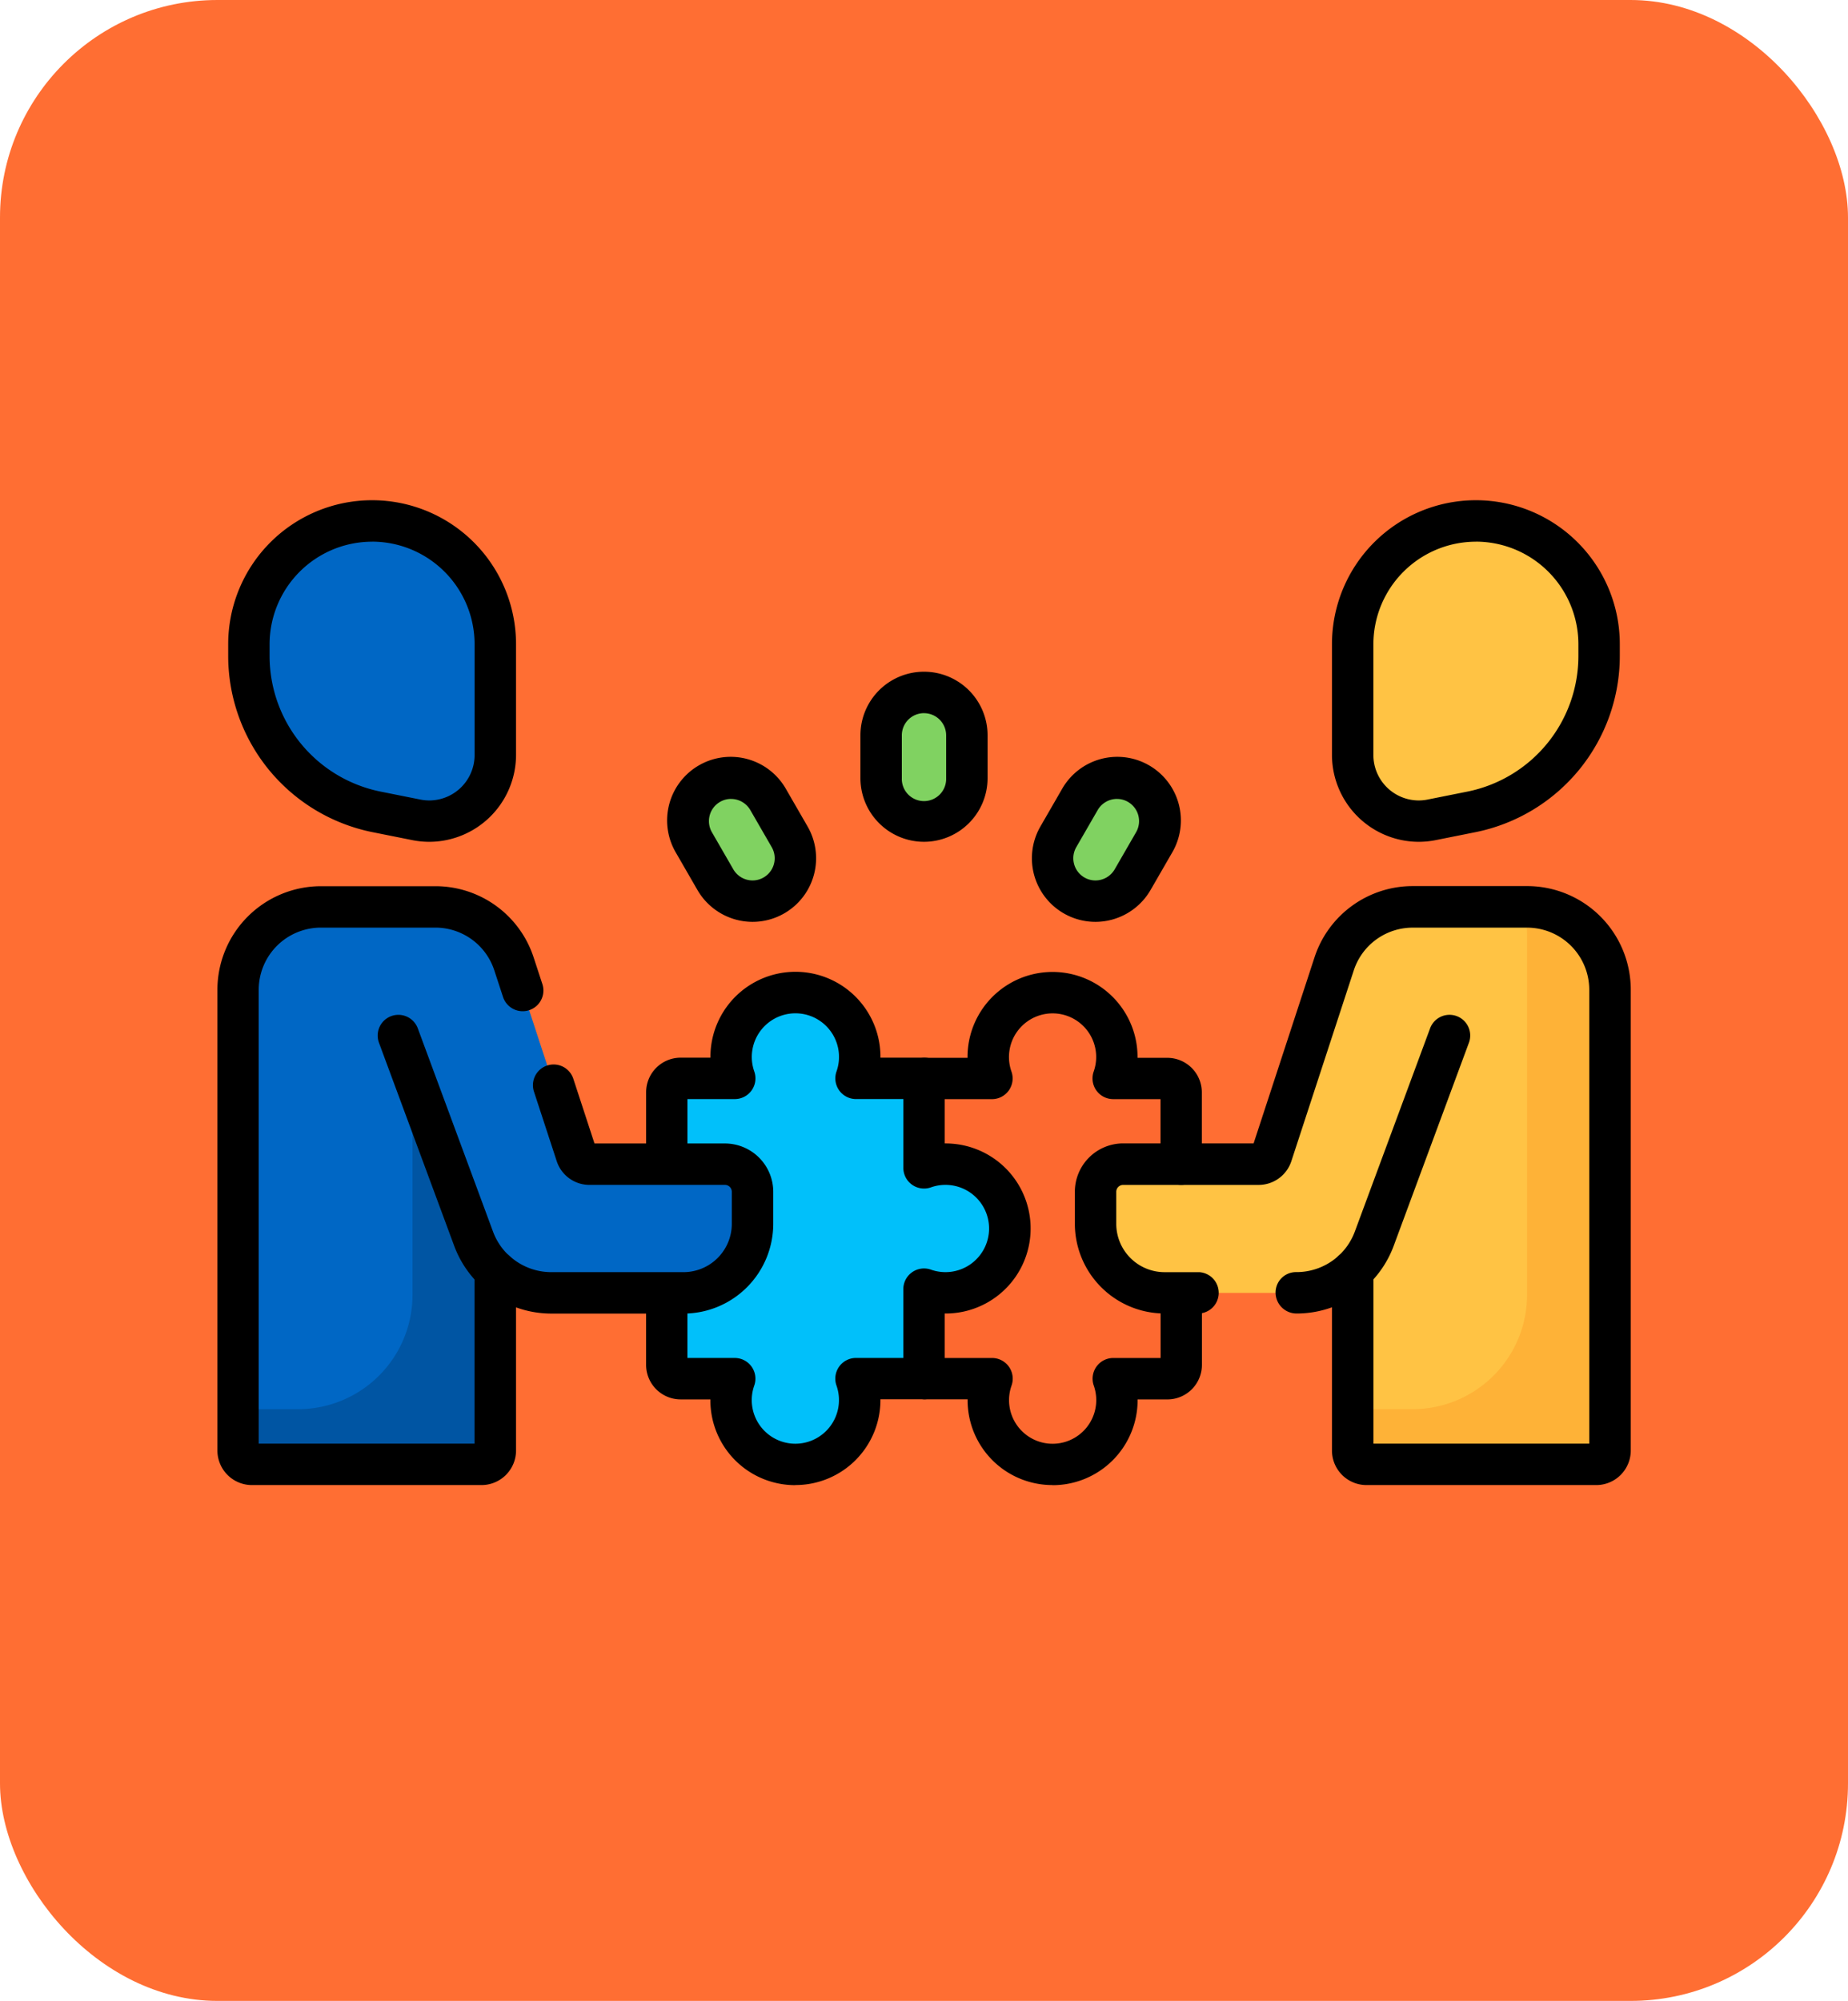 <svg xmlns="http://www.w3.org/2000/svg" width="85" height="92" viewBox="0 0 85 92">
  <g id="Grupo_988204" data-name="Grupo 988204" transform="translate(-810 -3924)">
    <rect id="Rectángulo_338875" data-name="Rectángulo 338875" width="85" height="92" rx="10" transform="translate(810 3924)" fill="#ff6e33"/>
    <g id="colaboracion" transform="translate(820 3869.343)">
      <path id="Trazado_735458" data-name="Trazado 735458" d="M228.881,273.745h3.126a2.958,2.958,0,1,0,5.579,0h2.491a.635.635,0,0,0,.635-.635V260.577a.635.635,0,0,0-.635-.635h-2.491a2.958,2.958,0,1,0-5.579,0h-3.126l-3.943,7.887Z" transform="translate(-196.381 -155.701)" fill="#fd6930"/>
      <path id="Trazado_735459" data-name="Trazado 735459" d="M176,263.91a2.976,2.976,0,0,0-1.358.146v-4.112h-3.126a2.958,2.958,0,1,0-5.579,0h-2.491a.635.635,0,0,0-.635.635v12.533a.635.635,0,0,0,.635.635h2.491a2.958,2.958,0,1,0,5.579,0h3.126v-4.112A2.958,2.958,0,1,0,176,263.91Z" transform="translate(-142.143 -155.702)" fill="#01c0fa"/>
      <path id="Trazado_735460" data-name="Trazado 735460" d="M242.441,153.2h0a1.972,1.972,0,0,1-1.972-1.972v-1.972a1.972,1.972,0,0,1,1.972-1.972h0a1.972,1.972,0,0,1,1.972,1.972v1.972A1.972,1.972,0,0,1,242.441,153.2Z" transform="translate(-209.941 -60.786)" fill="#80d261"/>
      <path id="Trazado_735461" data-name="Trazado 735461" d="M303.58,183.732h0a1.972,1.972,0,0,1-.722-2.693l.986-1.708a1.972,1.972,0,0,1,2.693-.722h0a1.972,1.972,0,0,1,.722,2.693l-.986,1.708A1.972,1.972,0,0,1,303.58,183.732Z" transform="translate(-264.179 -87.905)" fill="#80d261"/>
      <path id="Trazado_735462" data-name="Trazado 735462" d="M174.517,183.732h0a1.972,1.972,0,0,0,.722-2.693l-.986-1.708a1.972,1.972,0,0,0-2.693-.722h0a1.972,1.972,0,0,0-.722,2.693l.986,1.708A1.972,1.972,0,0,0,174.517,183.732Z" transform="translate(-148.918 -87.905)" fill="#80d261"/>
      <path id="Trazado_735463" data-name="Trazado 735463" d="M414.95,98.9l1.831-.366a7.3,7.3,0,0,0,5.867-7.156v-.552a5.667,5.667,0,0,0-5.667-5.667h0a5.667,5.667,0,0,0-5.667,5.667v5.093A3.041,3.041,0,0,0,414.95,98.9Z" transform="translate(-359.096 -6.548)" fill="#ffc344"/>
      <path id="Trazado_735464" data-name="Trazado 735464" d="M319.395,236.767h6.229a.635.635,0,0,0,.6-.437l2.87-8.768a3.809,3.809,0,0,1,3.62-2.624h5.261a3.809,3.809,0,0,1,3.809,3.809v21.189a.635.635,0,0,1-.635.635H330.59a.635.635,0,0,1-.635-.635v-8.258a3.807,3.807,0,0,1-2.579,1.006H321.3a3.174,3.174,0,0,1-3.174-3.174v-1.473A1.269,1.269,0,0,1,319.395,236.767Z" transform="translate(-277.738 -128.582)" fill="#ffc344"/>
      <path id="Trazado_735465" data-name="Trazado 735465" d="M423.141,228.746a3.809,3.809,0,0,0-3.809-3.809h-.217a3.8,3.8,0,0,1,.217,1.27V242.77a5.26,5.26,0,0,1-5.26,5.26h-2.762v1.9a.635.635,0,0,0,.635.635h10.561a.635.635,0,0,0,.635-.635Z" transform="translate(-359.094 -128.582)" fill="#feb237"/>
      <path id="Trazado_735466" data-name="Trazado 735466" d="M19.1,98.9l-1.831-.366a7.3,7.3,0,0,1-5.867-7.156v-.552a5.667,5.667,0,0,1,5.667-5.667h0a5.667,5.667,0,0,1,5.667,5.667v5.093A3.041,3.041,0,0,1,19.1,98.9Z" transform="translate(-9.957 -6.548)" fill="#0067c5"/>
      <path id="Trazado_735467" data-name="Trazado 735467" d="M29.891,236.767H23.662a.635.635,0,0,1-.6-.437l-2.87-8.768a3.809,3.809,0,0,0-3.62-2.624H11.309A3.809,3.809,0,0,0,7.5,228.746v21.189a.635.635,0,0,0,.635.635H18.7a.635.635,0,0,0,.635-.635v-8.258a3.807,3.807,0,0,0,2.579,1.006h6.078a3.174,3.174,0,0,0,3.174-3.174v-1.473A1.27,1.27,0,0,0,29.891,236.767Z" transform="translate(-6.548 -128.582)" fill="#0067c5"/>
      <path id="Trazado_735468" data-name="Trazado 735468" d="M18.338,292.868l-2.816-7.6v10.174a5.26,5.26,0,0,1-5.26,5.26H7.5v1.9a.635.635,0,0,0,.635.635H18.7a.635.635,0,0,0,.635-.635v-8.258h0A3.8,3.8,0,0,1,18.338,292.868Z" transform="translate(-6.548 -181.253)" fill="#0055a3"/>
      <path id="Trazado_735469" data-name="Trazado 735469" d="M261.283,258.294a.952.952,0,0,1-.952-.952v-2.991h-2.174a.952.952,0,0,1-.9-1.269,2.006,2.006,0,0,0-1.66-2.661,2.008,2.008,0,0,0-2.123,2.661.952.952,0,0,1-.9,1.27h-3.126a.952.952,0,0,1,0-1.9h2.006q0-.017,0-.034a3.91,3.91,0,0,1,7.79-.488,4.051,4.051,0,0,1,.03.522h1.37a1.589,1.589,0,0,1,1.587,1.587v3.308A.952.952,0,0,1,261.283,258.294Z" transform="translate(-216.952 -149.157)"/>
      <path id="Trazado_735470" data-name="Trazado 735470" d="M255.359,367.01a3.9,3.9,0,0,1-3.872-3.421,4.045,4.045,0,0,1-.03-.522h-2.005a.952.952,0,0,1,0-1.9h3.126a.952.952,0,0,1,.9,1.27,2.006,2.006,0,0,0,1.66,2.661,2.008,2.008,0,0,0,2.123-2.661.952.952,0,0,1,.9-1.27h2.174v-2.991a.952.952,0,0,1,1.9,0v3.309a1.589,1.589,0,0,1-1.587,1.587h-1.371q0,.017,0,.034a3.909,3.909,0,0,1-3.918,3.909Z" transform="translate(-216.952 -244.071)"/>
      <path id="Trazado_735471" data-name="Trazado 735471" d="M162.171,272.1a3.9,3.9,0,0,1-3.872-3.421,4.048,4.048,0,0,1-.03-.522H156.9a1.589,1.589,0,0,1-1.587-1.587v-3.309a.952.952,0,0,1,1.9,0v2.991h2.174a.952.952,0,0,1,.9,1.269,2.006,2.006,0,0,0,1.66,2.661,2.008,2.008,0,0,0,2.123-2.661.952.952,0,0,1,.9-1.27h2.174v-3.16a.952.952,0,0,1,1.27-.9,2.006,2.006,0,1,0,0-3.783.952.952,0,0,1-1.269-.9v-3.16h-2.174a.952.952,0,0,1-.9-1.269,2.006,2.006,0,0,0-1.66-2.661,2.008,2.008,0,0,0-2.123,2.661.952.952,0,0,1-.9,1.27h-2.174v2.991a.952.952,0,0,1-1.9,0v-3.308a1.589,1.589,0,0,1,1.587-1.587h1.371q0-.017,0-.034a3.91,3.91,0,0,1,7.79-.488,4.051,4.051,0,0,1,.03.522h2.005a.952.952,0,0,1,.952.952v2.991a4.055,4.055,0,0,1,.522.03,3.91,3.91,0,0,1-.522,7.79V267.2a.952.952,0,0,1-.952.952h-2.006q0,.017,0,.034a3.909,3.909,0,0,1-3.918,3.909Z" transform="translate(-135.595 -149.157)"/>
      <path id="Trazado_735472" data-name="Trazado 735472" d="M235.893,147.6a2.927,2.927,0,0,1-2.924-2.924v-1.972a2.924,2.924,0,1,1,5.848,0v1.972A2.927,2.927,0,0,1,235.893,147.6Zm0-5.915a1.021,1.021,0,0,0-1.02,1.02v1.972a1.02,1.02,0,1,0,2.039,0v-1.972A1.021,1.021,0,0,0,235.893,141.686Z" transform="translate(-203.393 -54.238)"/>
      <path id="Trazado_735473" data-name="Trazado 735473" d="M298.022,178.4a2.924,2.924,0,0,1-2.53-4.386l.986-1.708a2.924,2.924,0,1,1,5.064,2.924l-.986,1.708A2.934,2.934,0,0,1,298.022,178.4Zm.99-5.652a1.024,1.024,0,0,0-.885.51l-.986,1.708a1.021,1.021,0,0,0,.373,1.393,1,1,0,0,0,.508.137,1.024,1.024,0,0,0,.885-.51l.986-1.708a1.021,1.021,0,0,0-.373-1.393A1,1,0,0,0,299.012,172.749Z" transform="translate(-257.637 -81.357)"/>
      <path id="Trazado_735474" data-name="Trazado 735474" d="M166.991,178.4h0a2.934,2.934,0,0,1-2.534-1.462l-.986-1.708a2.924,2.924,0,1,1,5.064-2.924l.986,1.708a2.924,2.924,0,0,1-2.53,4.386Zm-.99-5.652a1,1,0,0,0-.508.137,1.021,1.021,0,0,0-.373,1.393l.986,1.708a1.024,1.024,0,0,0,.885.51h0a1.02,1.02,0,0,0,.881-1.53l-.986-1.708A1.024,1.024,0,0,0,166,172.749Z" transform="translate(-142.376 -81.357)"/>
      <path id="Trazado_735475" data-name="Trazado 735475" d="M407.8,93.363h0a4,4,0,0,1-3.987-3.994V84.276a6.619,6.619,0,0,1,13.239,0v.552a8.272,8.272,0,0,1-6.632,8.09l-1.831.366A4.02,4.02,0,0,1,407.8,93.363Zm2.633-13.8a4.72,4.72,0,0,0-4.715,4.715v5.093a2.089,2.089,0,0,0,2.082,2.09,2.126,2.126,0,0,0,.416-.042l1.831-.366a6.363,6.363,0,0,0,5.1-6.223v-.552A4.72,4.72,0,0,0,410.432,79.561Z" transform="translate(-352.548)"/>
      <path id="Trazado_735476" data-name="Trazado 735476" d="M334.6,244.974H324.042a1.589,1.589,0,0,1-1.587-1.587V236.8a4.759,4.759,0,0,1-1.626.286.966.966,0,0,1-.968-.952.939.939,0,0,1,.936-.952,2.87,2.87,0,0,0,1.966-.754.952.952,0,0,1,1.6.7v7.94h9.926V222.2a2.86,2.86,0,0,0-2.856-2.856h-5.261a2.85,2.85,0,0,0-2.715,1.968l-2.87,8.768a1.584,1.584,0,0,1-1.508,1.093h-6.229a.318.318,0,0,0-.317.317v1.473a2.224,2.224,0,0,0,2.222,2.222h1.6a.952.952,0,0,1,0,1.9h-1.6a4.131,4.131,0,0,1-4.126-4.126v-1.473a2.224,2.224,0,0,1,2.222-2.222h6l2.8-8.55a4.75,4.75,0,0,1,4.525-3.28h5.261a4.766,4.766,0,0,1,4.761,4.761v21.189A1.589,1.589,0,0,1,334.6,244.974Z" transform="translate(-271.19 -122.035)"/>
      <path id="Trazado_735477" data-name="Trazado 735477" d="M404.765,276.758a.952.952,0,0,1-.645-1.653,2.868,2.868,0,0,0,.744-1.11l3.462-9.345a.952.952,0,1,1,1.786.661l-3.462,9.345a4.78,4.78,0,0,1-1.241,1.85A.949.949,0,0,1,404.765,276.758Z" transform="translate(-352.548 -162.711)"/>
      <path id="Trazado_735478" data-name="Trazado 735478" d="M13.157,93.363a4.021,4.021,0,0,1-.789-.079l-1.831-.366a8.272,8.272,0,0,1-6.632-8.09v-.552a6.619,6.619,0,0,1,13.239,0v5.093A4,4,0,0,1,13.157,93.363Zm-2.633-13.8a4.72,4.72,0,0,0-4.715,4.715v.552a6.363,6.363,0,0,0,5.1,6.223l1.831.366a2.12,2.12,0,0,0,.416.042,2.088,2.088,0,0,0,2.082-2.09V84.276A4.72,4.72,0,0,0,10.524,79.561Z" transform="translate(-3.409)"/>
      <path id="Trazado_735479" data-name="Trazado 735479" d="M12.148,244.974H1.587A1.589,1.589,0,0,1,0,243.387V222.2a4.766,4.766,0,0,1,4.761-4.761h5.261a4.75,4.75,0,0,1,4.525,3.28l.4,1.22a.952.952,0,0,1-1.81.592l-.4-1.22a2.85,2.85,0,0,0-2.715-1.968H4.761A2.86,2.86,0,0,0,1.9,222.2V243.07h9.926v-7.94a.952.952,0,0,1,1.6-.7,2.85,2.85,0,0,0,1.934.754h6.078a2.224,2.224,0,0,0,2.222-2.222v-1.473a.318.318,0,0,0-.317-.317H17.114a1.584,1.584,0,0,1-1.508-1.093l-1.046-3.195a.952.952,0,0,1,1.81-.592l.974,2.976h6a2.224,2.224,0,0,1,2.222,2.222v1.473a4.131,4.131,0,0,1-4.126,4.126H15.361a4.759,4.759,0,0,1-1.626-.286v6.586A1.589,1.589,0,0,1,12.148,244.974Z" transform="translate(0 -122.035)"/>
      <path id="Trazado_735480" data-name="Trazado 735480" d="M63.5,276.758a.949.949,0,0,1-.644-.251,4.78,4.78,0,0,1-1.241-1.85l-3.462-9.345a.952.952,0,0,1,1.786-.661L63.4,274a2.868,2.868,0,0,0,.744,1.11.952.952,0,0,1-.645,1.653Z" transform="translate(-50.722 -162.711)"/>
    </g>
  </g>
</svg>
